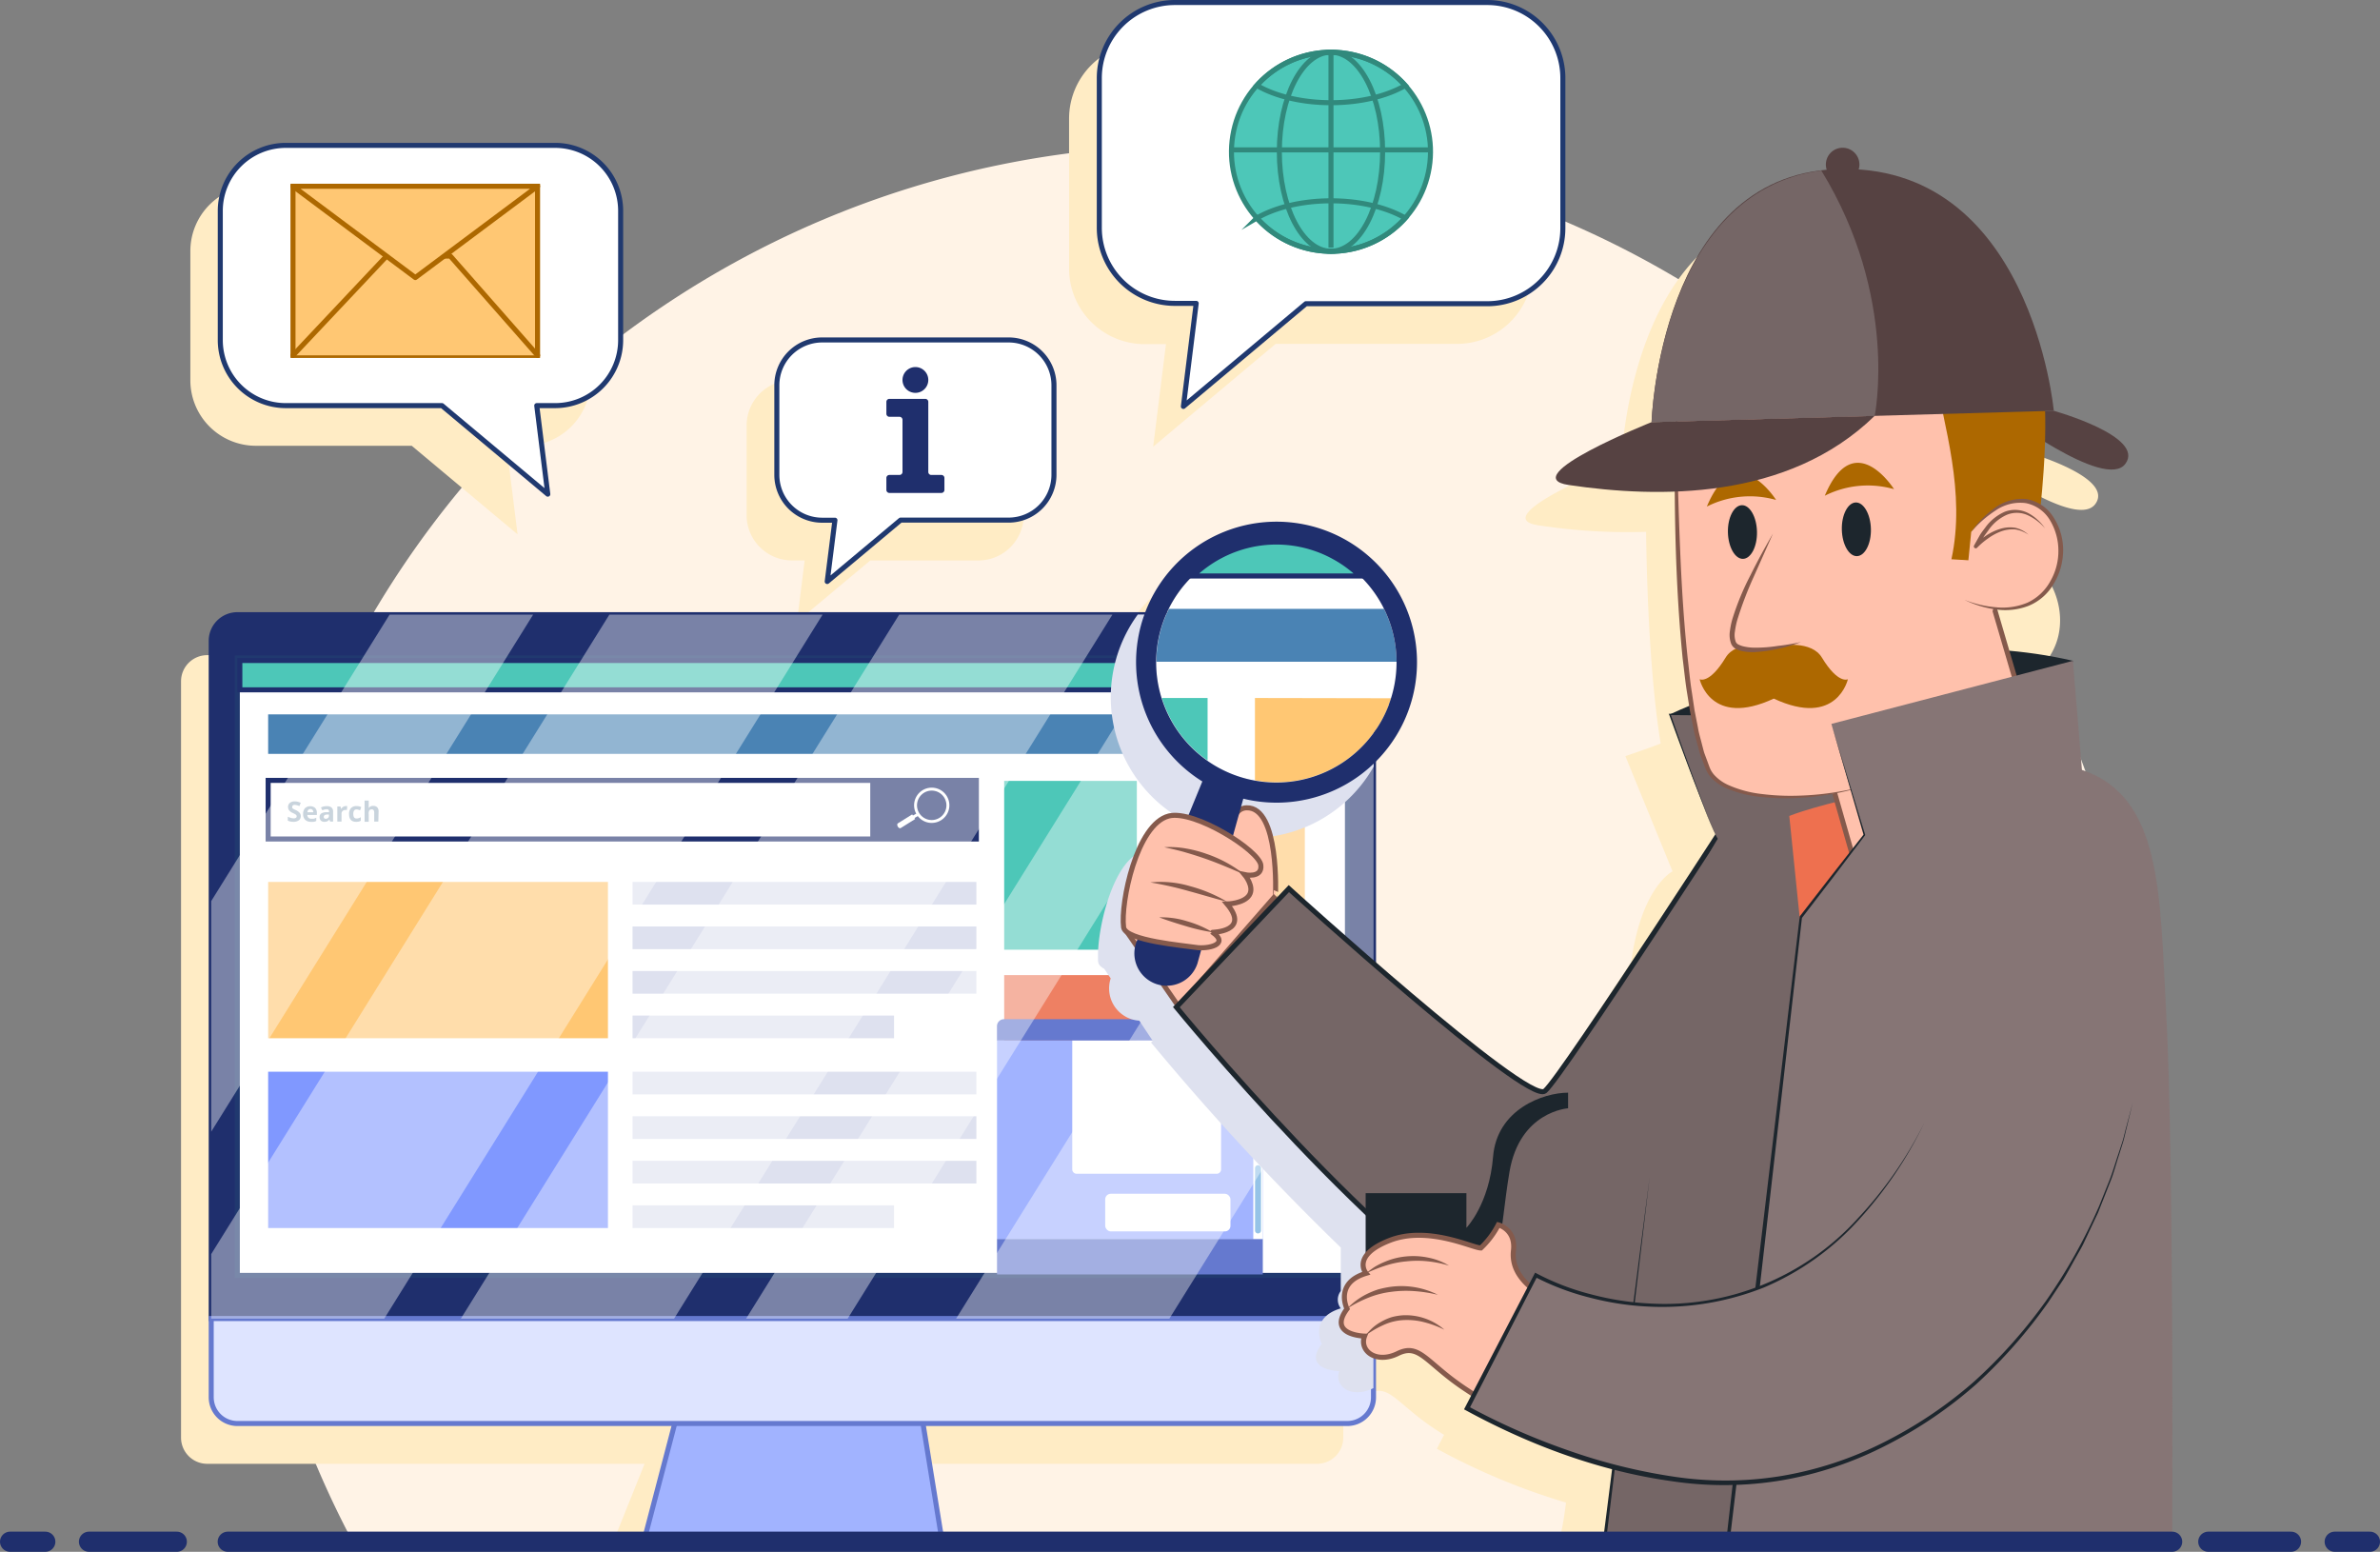 <svg xmlns="http://www.w3.org/2000/svg" viewBox="0 0 472.36 307.94"><rect x="0" y="0" width="472.36" height="307.94" fill="#808080" stroke="none"/><defs><style>.cls-1{isolation:isolate;}.cls-2{fill:#fff3e6;}.cls-3{fill:#ffecc5;}.cls-24,.cls-3{mix-blend-mode:multiply;}.cls-21,.cls-4{fill:#1f2f6d;}.cls-10,.cls-20,.cls-4,.cls-40{stroke:#1f2f6d;}.cls-10,.cls-20,.cls-25,.cls-26,.cls-36,.cls-38,.cls-39,.cls-4,.cls-5,.cls-6{stroke-miterlimit:10;}.cls-24,.cls-4,.cls-5,.cls-6{fill-rule:evenodd;}.cls-18,.cls-5{fill:#a1b3ff;}.cls-5,.cls-6{stroke:#6579cf;}.cls-6{fill:#dee4ff;}.cls-20,.cls-35,.cls-7{fill:#fff;}.cls-8{fill:#20396f;}.cls-9{fill:#4a83b4;}.cls-10,.cls-14,.cls-38{fill:#4dc7b8;}.cls-11,.cls-36,.cls-37{fill:#ffc773;}.cls-12,.cls-24{fill:#dee1ef;}.cls-13{fill:#8098ff;}.cls-15{fill:#ee8063;}.cls-16{fill:#e1f4ff;}.cls-17{fill:#6579cf;}.cls-19{fill:#95c3e7;}.cls-22{fill:#a5b7c6;}.cls-23{opacity:0.4;mix-blend-mode:overlay;}.cls-25,.cls-32{fill:#ffc1ac;}.cls-25{stroke:#855a4c;}.cls-26,.cls-29{fill:#756666;}.cls-26{stroke:#1d262d;}.cls-27{fill:#855a4c;}.cls-28{fill:#1d262d;}.cls-30{fill:#ee704f;}.cls-31{fill:#564242;}.cls-33{fill:#ad6800;}.cls-34{fill:#867575;}.cls-35{stroke:#20396f;}.cls-35,.cls-37,.cls-40{stroke-linecap:round;stroke-linejoin:round;}.cls-36,.cls-37{stroke:#ad6800;}.cls-38,.cls-39{stroke:#31897c;}.cls-39,.cls-40{fill:none;}.cls-40{stroke-width:4px;}</style></defs><g class="cls-1"><g id="OBJECT"><path class="cls-2" d="M250.39,106.2c-104.14,0-188.56,84.42-188.56,188.56a187.77,187.77,0,0,0,22,88.53h333A187.66,187.66,0,0,0,439,294.76C439,190.62,354.53,106.2,250.39,106.2Z" transform="translate(-13.82 -77.35)"/><path class="cls-3" d="M433.7,290.41c3.07-19.29,2.12-31-1.83-37.19-.95-7.27-3.56-12.62-10.85-15.05l-1.79-21.69a95.18,95.18,0,0,0-13.15-2.07l-.46-1.58c4.34,1.26,11.38,1.71,15.59-6.26s-1.18-18.69-8.54-19.44c.44-4,.88-9,1-14.06,6.17,3.76,13.72,7.38,16,4.31,4-5.45-14.21-10.51-14.21-10.51l-1.73,0h0l1.73,0S411.27,121.31,376.7,119a3.26,3.26,0,0,0,.16-1,3.33,3.33,0,1,0-6.49,1c-33.31,3-34.76,50.09-34.76,50.09S308.32,180,319.15,181.59a116.14,116.14,0,0,0,21.37,1.3c.18,13.52.93,29.89,2.89,42-1.41.6-7,2.51-7,2.51l9.36,22.86s-6.14,3-8.21,18c-10.27,15.62-21.35,32.18-23.13,33.66-2.06,1.72-20-13.15-34-25.28v-39.7a27.58,27.58,0,0,0,6.83-10.34,27.88,27.88,0,1,0-52.18-19.64c0,.13-.09.26-.13.4h-180a5.19,5.19,0,0,0-5.2,5.19V362.63a5.2,5.2,0,0,0,5.2,5.2h86.8L135.65,383l-.26.26h59.13l.25-.26L191,367.83h84.22a5.2,5.2,0,0,0,5.2-5.2v-8.32a6,6,0,0,0,4.82-.4c4.31-2.07,5.59,1.8,13.18,6.89.67.45,1.33.86,2,1.29L299,364.84a130.84,130.84,0,0,0,25.63,10.68c-1.21,9.57-2,7.77-2,7.77H438.93S436.24,318.21,433.7,290.41ZM51.6,152.81V127.17a13,13,0,0,1,13-13H118a13,13,0,0,1,13,13v25.64a13,13,0,0,1-13,13h-3.65l2.19,17.57-21-17.57h-31A13,13,0,0,1,51.6,152.81ZM226,130.59v-29.7a15,15,0,0,1,15-15H303a15,15,0,0,1,15,15v29.7a15,15,0,0,1-15,15H267L242.69,166l2.54-20.36H241A15,15,0,0,1,226,130.59Zm-64,49V161.8a9,9,0,0,1,9-9H208a9,9,0,0,1,9,9v17.77a9,9,0,0,1-9,9H186.54L172,200.74l1.52-12.18H171A9,9,0,0,1,162,179.57Z" transform="translate(-13.82 -77.35)"/><path class="cls-4" d="M55.74,339V204.52a5.19,5.19,0,0,1,5.2-5.19H281.22a5.19,5.19,0,0,1,5.2,5.19V339Z" transform="translate(-13.82 -77.35)"/><polygon class="cls-5" points="186.7 305.94 186.95 305.68 183.06 281.71 134.12 281.71 127.84 305.68 127.58 305.94 186.7 305.94"/><path class="cls-6" d="M281.22,359.83H60.94a5.2,5.2,0,0,1-5.2-5.2V339H286.42v15.6A5.2,5.2,0,0,1,281.22,359.83Z" transform="translate(-13.82 -77.35)"/><rect class="cls-7" x="47.1" y="130.57" width="220.33" height="122.51"/><path class="cls-8" d="M280.75,208.42V329.94H61.42V208.42H280.75m1-1H60.42V330.94H281.75V207.42Z" transform="translate(-13.82 -77.35)"/><rect class="cls-9" x="53.22" y="141.76" width="205.75" height="7.84"/><rect class="cls-10" x="47.6" y="131.07" width="219.33" height="5.82"/><rect class="cls-11" x="53.22" y="175.01" width="67.44" height="31.02"/><rect class="cls-12" x="125.54" y="175.01" width="68.24" height="4.5"/><rect class="cls-12" x="125.54" y="183.85" width="68.24" height="4.5"/><rect class="cls-12" x="125.54" y="192.69" width="68.24" height="4.5"/><rect class="cls-12" x="125.54" y="201.53" width="51.9" height="4.5"/><rect class="cls-13" x="53.22" y="212.67" width="67.44" height="31.02"/><rect class="cls-12" x="125.54" y="212.67" width="68.24" height="4.5"/><rect class="cls-12" x="125.54" y="221.51" width="68.24" height="4.5"/><rect class="cls-12" x="125.54" y="230.35" width="68.24" height="4.5"/><rect class="cls-12" x="125.54" y="239.19" width="51.9" height="4.5"/><rect class="cls-14" x="199.3" y="154.96" width="26.33" height="33.5"/><rect class="cls-15" x="199.3" y="193.5" width="26.33" height="33.5"/><rect class="cls-11" x="232.64" y="154.96" width="26.33" height="33.5"/><rect class="cls-16" x="232.64" y="193.5" width="26.33" height="33.5"/><rect class="cls-17" x="197.88" y="245.85" width="52.75" height="7.05"/><rect class="cls-18" x="197.88" y="206.4" width="52.75" height="39.45"/><path class="cls-7" d="M226.63,283.75a.45.45,0,0,0,0,.11V309.4a.87.87,0,0,0,.86.87H255.3a.87.87,0,0,0,.87-.87V283.86s0-.07,0-.11Z" transform="translate(-13.82 -77.35)"/><rect class="cls-7" x="219.35" y="236.89" width="24.86" height="7.47" rx="1.11"/><path class="cls-17" d="M263.31,279.6H213.08a1.39,1.39,0,0,0-1.39,1.39v2.82h52.75v-3.08A1.13,1.13,0,0,0,263.31,279.6Z" transform="translate(-13.82 -77.35)"/><rect class="cls-7" x="248.74" y="206.45" width="1.89" height="39.4"/><path class="cls-19" d="M263.5,322.11h0a.58.58,0,0,1-.59-.59V309.17a.58.58,0,0,1,.59-.59h0a.58.58,0,0,1,.59.59v12.35A.58.58,0,0,1,263.5,322.11Z" transform="translate(-13.82 -77.35)"/><rect class="cls-20" x="53.22" y="154.86" width="140.56" height="11.63"/><rect class="cls-21" x="172.72" y="154.86" width="21.06" height="11.63"/><path class="cls-7" d="M195.19,239.76l.85-.5-.31-.49-.83.48c-.08.05-.08.2,0,.34S195.12,239.81,195.19,239.76Z" transform="translate(-13.82 -77.35)"/><path class="cls-7" d="M202.16,237.9a3.5,3.5,0,1,0-4.17,2.67A3.51,3.51,0,0,0,202.16,237.9Zm-6.27-1.38a2.92,2.92,0,1,1,2.22,3.49A2.92,2.92,0,0,1,195.89,236.52Z" transform="translate(-13.82 -77.35)"/><path class="cls-7" d="M192.55,241.69l2.9-1.81-.59-.92L192,240.75c-.14.08-.14.36,0,.62S192.41,241.77,192.55,241.69Z" transform="translate(-13.82 -77.35)"/><path class="cls-22" d="M73.52,239.28a1,1,0,0,1-.39.85,1.7,1.7,0,0,1-1.07.3,2.52,2.52,0,0,1-1.12-.23v-.78a4.55,4.55,0,0,0,.68.25,1.89,1.89,0,0,0,.51.07.73.73,0,0,0,.42-.1.36.36,0,0,0,.15-.31.38.38,0,0,0-.07-.21.83.83,0,0,0-.19-.18,5.28,5.28,0,0,0-.51-.26,2.44,2.44,0,0,1-.54-.33,1.24,1.24,0,0,1-.29-.36,1.07,1.07,0,0,1-.11-.49,1,1,0,0,1,.35-.82,1.5,1.5,0,0,1,1-.3,2.2,2.2,0,0,1,.58.07,4.22,4.22,0,0,1,.59.21l-.27.65a3,3,0,0,0-.53-.18,1.39,1.39,0,0,0-.4-.06.58.58,0,0,0-.37.11.38.38,0,0,0-.12.29.33.33,0,0,0,0,.2.8.8,0,0,0,.16.16,5.61,5.61,0,0,0,.53.27,2.29,2.29,0,0,1,.76.53A1,1,0,0,1,73.52,239.28Z" transform="translate(-13.82 -77.35)"/><path class="cls-22" d="M75.53,240.43a1.57,1.57,0,0,1-1.14-.4,1.54,1.54,0,0,1-.41-1.14,1.7,1.7,0,0,1,.38-1.17,1.56,1.56,0,0,1,2-.05,1.41,1.41,0,0,1,.35,1v.4H74.82a.78.78,0,0,0,.21.54.68.68,0,0,0,.54.2,3,3,0,0,0,.52,0,2.21,2.21,0,0,0,.5-.19v.64a1.67,1.67,0,0,1-.46.16A2.58,2.58,0,0,1,75.53,240.43Zm-.11-2.54a.52.52,0,0,0-.41.17.74.74,0,0,0-.17.47H76a.68.68,0,0,0-.16-.47A.53.53,0,0,0,75.42,237.89Z" transform="translate(-13.82 -77.35)"/><path class="cls-22" d="M79.35,240.38l-.16-.41h0a1.16,1.16,0,0,1-.43.36,1.35,1.35,0,0,1-.57.1,1,1,0,0,1-.69-.24,1,1,0,0,1-.25-.71.81.81,0,0,1,.34-.71,1.89,1.89,0,0,1,1-.25l.53,0v-.13a.41.41,0,0,0-.47-.46,2.06,2.06,0,0,0-.85.22l-.28-.56a2.51,2.51,0,0,1,1.16-.27,1.43,1.43,0,0,1,.93.27,1,1,0,0,1,.32.8v2Zm-.24-1.4h-.32a1.07,1.07,0,0,0-.54.13.42.42,0,0,0-.17.36c0,.24.13.35.4.35a.61.61,0,0,0,.45-.16.57.57,0,0,0,.18-.44Z" transform="translate(-13.82 -77.35)"/><path class="cls-22" d="M82.46,237.31a1.06,1.06,0,0,1,.27,0l-.06.77a.82.82,0,0,0-.24,0,.83.83,0,0,0-.61.2.7.7,0,0,0-.22.56v1.54h-.83v-3h.63l.12.51h0a1.07,1.07,0,0,1,.38-.41A1,1,0,0,1,82.46,237.31Z" transform="translate(-13.82 -77.35)"/><path class="cls-22" d="M84.51,240.43c-.94,0-1.41-.51-1.41-1.54a1.67,1.67,0,0,1,.38-1.18,1.44,1.44,0,0,1,1.1-.4,2.06,2.06,0,0,1,.94.2l-.24.64-.36-.13a1.4,1.4,0,0,0-.34-.05c-.43,0-.64.3-.64.91s.21.89.64.89a1.23,1.23,0,0,0,.44-.07,1.51,1.51,0,0,0,.41-.19v.7a1.47,1.47,0,0,1-.41.18A2.39,2.39,0,0,1,84.51,240.43Z" transform="translate(-13.82 -77.35)"/><path class="cls-22" d="M88.91,240.38h-.82v-1.76c0-.44-.16-.66-.49-.66a.55.55,0,0,0-.5.24A1.47,1.47,0,0,0,87,239v1.42h-.82v-4.2H87V237c0,.06,0,.22,0,.47l0,.24h0a1,1,0,0,1,.88-.44,1.09,1.09,0,0,1,.81.28,1.16,1.16,0,0,1,.27.82Z" transform="translate(-13.82 -77.35)"/><g class="cls-23"><polygon class="cls-7" points="163.26 121.97 120.94 121.97 41.92 248.86 41.92 261.68 76.26 261.68 163.26 121.97"/><polygon class="cls-7" points="41.92 178.81 41.92 224.57 105.81 121.97 77.32 121.97 41.92 178.81"/><polygon class="cls-7" points="220.78 121.97 178.46 121.97 91.46 261.68 133.78 261.68 220.78 121.97"/><polygon class="cls-7" points="255.23 121.97 235.07 121.97 148.07 261.68 168.23 261.68 255.23 121.97"/><polygon class="cls-7" points="272.61 196.6 272.61 128.64 189.75 261.68 232.08 261.68 272.61 196.6"/></g><path class="cls-24" d="M264.62,260.73,262,262.12s.8-17.64-5.73-17.47a2.39,2.39,0,0,0-1.28.4l.62-2.21a27.88,27.88,0,0,0,30.84-13.36v-25a5.19,5.19,0,0,0-5.2-5.19H239.64a27.85,27.85,0,0,0,7.81,40.1l-2.9,7.06a8,8,0,0,0-3.73-.22c-5.9,1.48-9.09,14.76-9.08,20.7l0,.83c0,.2,0,.39.06.56.06.48.5.91,1.18,1.28l1.28,1.9a6.42,6.42,0,0,0,3.84,8,6.58,6.58,0,0,0,1.83.39l2.67,4-.33.34a509.49,509.49,0,0,0,37.65,40.68v8.64a2.8,2.8,0,0,0,0,3.43h0c-6.38,1.92-3.77,7.05-3.77,7.05h0c-3.95,5.25,3.48,5.41,3.48,5.41-1.1,2.9,2.28,5.52,6.59,3.45l.18-.08V279.91C275,270.17,264.62,260.73,264.62,260.73ZM285,209.08c0,.13.09.24.12.37,0-.13-.08-.24-.12-.37Zm-.28-.89-.22-.57c.07.19.15.38.22.58Zm-.28,16c.07-.19.13-.38.19-.57h0c-.07.19-.12.39-.19.58-.26.7-.57,1.38-.89,2,.2-.42.39-.84.57-1.28C284.26,224.66,284.37,224.41,284.47,224.15Zm-2.24,4.47c.18-.28.35-.58.52-.87C282.58,228,282.41,228.34,282.23,228.62Zm.71-1.2c.21-.38.41-.77.61-1.16C283.35,226.65,283.15,227,282.94,227.42Zm1-21.23h0c-.09-.21-.17-.43-.26-.64C283.8,205.76,283.88,206,284,206.19Z" transform="translate(-13.82 -77.35)"/><path class="cls-25" d="M261.24,237.65c-3.43.09-3.57,6.17-3.16,10.91l-7.62-5.62-12.92,19.41,10.21,14.76,19.22-22S267.77,237.48,261.24,237.65Z" transform="translate(-13.82 -77.35)"/><path class="cls-21" d="M243.12,272.55h0a6.42,6.42,0,0,1-3.64-8.54l13.82-33.66,8.18,2.25-10,35.93A6.41,6.41,0,0,1,243.12,272.55Z" transform="translate(-13.82 -77.35)"/><path class="cls-7" d="M289.47,217.15a23.59,23.59,0,0,1-3.06,5.67A23.86,23.86,0,1,1,275,186.25l.55.2a23.17,23.17,0,0,1,3.23,1.49A23.85,23.85,0,0,1,289.47,217.15Z" transform="translate(-13.82 -77.35)"/><path class="cls-9" d="M244.85,200.36a23.58,23.58,0,0,0-1.52,8.31H291a23.76,23.76,0,0,0-2.5-10.5H245.82C245.47,198.88,245.14,199.6,244.85,200.36Z" transform="translate(-13.82 -77.35)"/><path class="cls-14" d="M251.28,226.53a21.87,21.87,0,0,0,2.21,1.73v-12.4h-9.07A23.77,23.77,0,0,0,251.28,226.53Z" transform="translate(-13.82 -77.35)"/><path class="cls-10" d="M275.56,186.45l-.55-.2a23.8,23.8,0,0,0-13-.78,24,24,0,0,0-11.47,6.18h33.21a23.59,23.59,0,0,0-5-3.71A23.17,23.17,0,0,0,275.56,186.45Z" transform="translate(-13.82 -77.35)"/><path class="cls-11" d="M262.89,215.86V232.2a23.81,23.81,0,0,0,26.58-15c.16-.43.28-.86.42-1.29Z" transform="translate(-13.82 -77.35)"/><path class="cls-21" d="M277,182.66a27.88,27.88,0,1,0,16.27,35.91A27.88,27.88,0,0,0,277,182.66Zm12.49,34.49a23.59,23.59,0,0,1-3.06,5.67A23.86,23.86,0,1,1,275,186.25l.55.2a23.17,23.17,0,0,1,3.23,1.49A23.85,23.85,0,0,1,289.47,217.15Z" transform="translate(-13.82 -77.35)"/><path class="cls-25" d="M257.36,256.74s3.33-.08,4.41-1.76-.93-4.06-.93-4.06,3.53.78,3.22-1.89c-.34-2.91-13.14-11-18.24-9.76-6.42,1.61-9.63,17.2-9,22.09.34,2.67,12.26,3.65,14.41,4s6.76-.54,3.26-3C254.49,262.35,262,262.25,257.36,256.74Z" transform="translate(-13.82 -77.35)"/><path class="cls-26" d="M361.94,232s-38.07,59-41.5,61.85-50.82-40.16-50.82-40.16l-22.33,23.52s40.9,50.12,68.76,65c21.46,11.46,53.11-40.87,61.41-53.37S391.63,208.69,361.94,232Z" transform="translate(-13.82 -77.35)"/><path class="cls-27" d="M260.84,250.92c-1.3-.58-2.61-1.13-3.91-1.67s-2.61-1.05-3.93-1.51-2.66-.88-4-1.27-2.72-.69-4.12-1a18.2,18.2,0,0,1,4.29.25,24.71,24.71,0,0,1,4.16,1.09A25.12,25.12,0,0,1,260.84,250.92Z" transform="translate(-13.82 -77.35)"/><path class="cls-27" d="M242.13,252.46a20.36,20.36,0,0,1,7.91.75,29.09,29.09,0,0,1,7.32,3.08c-2.58-.66-5.07-1.43-7.59-2.11A68.81,68.81,0,0,0,242.13,252.46Z" transform="translate(-13.82 -77.35)"/><path class="cls-27" d="M243.88,259.39a16.71,16.71,0,0,1,5.5.76,21,21,0,0,1,5.11,2.2,38.05,38.05,0,0,1-5.39-1.24C247.35,260.59,245.63,260.05,243.88,259.39Z" transform="translate(-13.82 -77.35)"/><path class="cls-28" d="M345.24,219.11c.59-.26,40.86-19.7,80-10.63l-7,28.38-49.87,12.71Z" transform="translate(-13.82 -77.35)"/><path class="cls-29" d="M391.77,268l4-48.74-50.56-.18s8.13,22.84,9.54,24.73c0,0-7.45,11-8.93,29.12-.25,3.1-13.6,110.33-13.6,110.33h44.83S393.59,285.36,391.77,268Z" transform="translate(-13.82 -77.35)"/><path class="cls-28" d="M341.23,310.9l-4.29,36.22-4.39,36.21-.3-.34,44.83-.08-.38.32q4.71-28.68,8.83-57.46c1.35-9.6,2.71-19.19,3.83-28.81.3-2.41.57-4.81.81-7.22s.53-4.82.7-7.23.43-4.82.49-7.23c0-1.2.15-2.42.12-3.61l-.1-3.6V268h0l4.11-48.74.31.34-25.28-.14-25.28-.21.14-.19q2.19,6.25,4.47,12.48l2.32,6.21a55.49,55.49,0,0,0,2.61,6.09,54.59,54.59,0,0,1-2.67-6.06l-2.4-6.19q-2.34-6.19-4.61-12.43L345,219h.21l25.28,0,25.28,0h.34l0,.33-3.94,48.75V268l.13,3.67c0,1.23-.08,2.44-.11,3.65-.06,2.44-.28,4.85-.47,7.27s-.43,4.84-.67,7.25-.5,4.82-.79,7.23c-1.1,9.64-2.38,19.25-3.76,28.84q-4.17,28.78-9,57.46l-.06.32h-.32l-44.83-.09h-.34l0-.33,4.59-36.19Z" transform="translate(-13.82 -77.35)"/><path class="cls-30" d="M368.94,239.27s5.67-2.39,20.79-5.32c20.08-3.88,38.17,2.69,38.06,7.53-.23,10.7-56.31,36.16-56.74,18.4Z" transform="translate(-13.82 -77.35)"/><path class="cls-25" d="M406.83,188.52l12.51,42.62L382.68,251.3l-10.42-36.49S391.58,183.18,406.83,188.52Z" transform="translate(-13.82 -77.35)"/><path class="cls-31" d="M421.44,158.87s18.21,5.06,14.21,10.51S411,159.17,411,159.17Z" transform="translate(-13.82 -77.35)"/><path class="cls-32" d="M412.83,166c3.18,23.82-8.7,49.72-19,62-6.86,8.16-37,10.92-41,2.06-6.94-15.29-6.68-66.21-6-77.79s34.07-16.38,49-14.23S411.1,153,412.83,166Z" transform="translate(-13.82 -77.35)"/><path class="cls-32" d="M384.19,233.25c-11.56,3.5-28.45,3.23-31.39-3.24-6.94-15.29-6.68-66.21-6-77.79" transform="translate(-13.82 -77.35)"/><path class="cls-27" d="M384.19,233.25a54.24,54.24,0,0,1-13.74,2.45,46.92,46.92,0,0,1-7-.19,23.14,23.14,0,0,1-6.86-1.68,9.42,9.42,0,0,1-3-2,6.08,6.08,0,0,1-1.08-1.52c-.25-.56-.43-1.11-.65-1.66l-.62-1.66c-.18-.56-.31-1.13-.47-1.69-.29-1.14-.66-2.26-.85-3.41l-.69-3.44-.55-3.46c-.39-2.31-.6-4.63-.9-6.94-.92-9.28-1.35-18.6-1.51-27.91s-.07-18.63.57-27.92q-.18,7-.08,14c0,4.65.12,9.3.28,13.94.32,9.29.74,18.59,1.74,27.82.28,2.3.47,4.62.85,6.91l.51,3.44.67,3.4c.18,1.15.54,2.25.81,3.37.15.55.28,1.12.45,1.67l.6,1.61c.2.53.38,1.09.61,1.6a4.93,4.93,0,0,0,.92,1.31,8.48,8.48,0,0,0,2.73,1.88,22.49,22.49,0,0,0,6.61,1.75,45.7,45.7,0,0,0,6.92.33A57.27,57.27,0,0,0,384.19,233.25Z" transform="translate(-13.82 -77.35)"/><path class="cls-33" d="M401.12,188.33l7.27.44,9.11-.86s6.83-40.87-3.31-48.55-18.52,0-16.53,11.25S404,175.08,401.12,188.33Z" transform="translate(-13.82 -77.35)"/><path class="cls-33" d="M375.42,207.85c-2.08-3.43-7.93-2.52-9.56-2.19-1.63-.33-7.48-1.24-9.56,2.19-3.24,5.34-5.15,4.29-5.15,4.29s2.17,9.69,14.71,3.84c12.54,5.85,14.71-3.84,14.71-3.84S378.66,213.19,375.42,207.85Z" transform="translate(-13.82 -77.35)"/><path class="cls-32" d="M371.25,204.76s-9.34,2.86-12.72,1,3.15-14.45,7.17-22.46" transform="translate(-13.82 -77.35)"/><path class="cls-27" d="M371.25,204.76a31.36,31.36,0,0,1-9.19,2,10.58,10.58,0,0,1-2.43-.19,4.74,4.74,0,0,1-1.22-.41,2.11,2.11,0,0,1-1-1.05,5,5,0,0,1-.25-2.57,15.44,15.44,0,0,1,.49-2.36,51.65,51.65,0,0,1,3.6-8.71c1.39-2.81,2.89-5.54,4.46-8.25l-3.81,8.55a72.42,72.42,0,0,0-3.3,8.67,15.88,15.88,0,0,0-.45,2.22,4,4,0,0,0,.15,2,1.08,1.08,0,0,0,.57.6,4.22,4.22,0,0,0,1,.36,9.5,9.5,0,0,0,2.22.25,27.37,27.37,0,0,0,4.59-.35C368.19,205.37,369.72,205.08,371.25,204.76Z" transform="translate(-13.82 -77.35)"/><path class="cls-28" d="M379.37,182.46c.07,2.94,1.42,5.29,3,5.25s2.84-2.45,2.77-5.39-1.43-5.3-3-5.26S379.3,179.51,379.37,182.46Z" transform="translate(-13.82 -77.35)"/><path class="cls-28" d="M356.76,183c.07,2.94,1.43,5.29,3,5.25s2.84-2.45,2.77-5.4-1.43-5.29-3-5.25S356.69,180.06,356.76,183Z" transform="translate(-13.82 -77.35)"/><path class="cls-33" d="M389.73,174.42s-7.92-12.59-13.74,1.3A18.94,18.94,0,0,1,389.73,174.42Z" transform="translate(-13.82 -77.35)"/><path class="cls-33" d="M366.32,176.56s-7.92-12.58-13.74,1.31A19,19,0,0,1,366.32,176.56Z" transform="translate(-13.82 -77.35)"/><path class="cls-32" d="M403.7,196.38s12.45,6,17.7-4-4.77-24-16.35-9.49" transform="translate(-13.82 -77.35)"/><path class="cls-27" d="M403.7,196.38a21.65,21.65,0,0,0,6.31,1.48,12.75,12.75,0,0,0,6.25-.94,10,10,0,0,0,4.5-4.25,11.92,11.92,0,0,0,1.59-6,11.7,11.7,0,0,0-1.62-6,7.17,7.17,0,0,0-4.85-3.48,8.55,8.55,0,0,0-6,1.47,22.39,22.39,0,0,0-4.86,4.27,20,20,0,0,1,4.58-4.7,9.17,9.17,0,0,1,6.37-1.85,7.93,7.93,0,0,1,5.52,3.8,11.87,11.87,0,0,1,1.8,6.47,12.83,12.83,0,0,1-1.81,6.45,10.25,10.25,0,0,1-5,4.45,12.85,12.85,0,0,1-6.57.73A20.26,20.26,0,0,1,403.7,196.38Z" transform="translate(-13.82 -77.35)"/><path class="cls-27" d="M419.71,182.21a10.14,10.14,0,0,0-3.53-2.66,5.23,5.23,0,0,0-4.16,0,8.83,8.83,0,0,0-3.33,2.7c-.41.61-.88,1.18-1.27,1.8l-1.13,1.92-.61-.43a15.29,15.29,0,0,1,2.35-1.92,10.38,10.38,0,0,1,2.75-1.31,6.48,6.48,0,0,1,3-.23,5.74,5.74,0,0,1,2.64,1.38,6.31,6.31,0,0,0-2.69-1.06,6.89,6.89,0,0,0-2.81.42,10.79,10.79,0,0,0-2.52,1.37,14.68,14.68,0,0,0-2.2,1.87h0a.38.38,0,0,1-.6-.44l1.12-2c.39-.67.9-1.26,1.34-1.88a9.49,9.49,0,0,1,3.68-2.85,5.71,5.71,0,0,1,4.6.27,8.67,8.67,0,0,1,1.88,1.34A9,9,0,0,1,419.71,182.21Z" transform="translate(-13.82 -77.35)"/><path class="cls-31" d="M341.61,161.12l79.83-2.25s-4.53-49.62-43.41-47.95C343.11,112.42,341.61,161.12,341.61,161.12Z" transform="translate(-13.82 -77.35)"/><path class="cls-31" d="M382.86,110a3.33,3.33,0,1,1-3.33-3.33A3.33,3.33,0,0,1,382.86,110Z" transform="translate(-13.82 -77.35)"/><path class="cls-31" d="M341.61,161.12S314.32,172,325.15,173.59c17.76,2.64,43.48,3.09,60.74-13.72Z" transform="translate(-13.82 -77.35)"/><path class="cls-29" d="M375.29,111.18c-32.25,4.28-33.68,49.94-33.68,49.94l44.28-1.25h0S390.75,136.37,375.29,111.18Z" transform="translate(-13.82 -77.35)"/><path class="cls-34" d="M425.23,208.48,377.3,221l6.58,22-12.63,16.35-14.49,123.9h88.17s.4-76.46-1.21-105.47c-1.28-23-.75-42.33-16.7-47.65Z" transform="translate(-13.82 -77.35)"/><path class="cls-28" d="M444.93,383.29l-22,.17q-11,.1-22.05.11l-44.08.12h-.44l.05-.44,3.54-31c1.15-10.33,2.43-20.65,3.66-31L371,259.35v-.07l0-.06q6.33-8.18,12.71-16.29l0,.16L377.3,221,384,243l0,.08-.06.08q-6.22,8.23-12.54,16.41l.06-.14-7.08,62c-1.2,10.33-2.34,20.66-3.6,31l-3.7,31-.39-.44,44.08.11q11,0,22.05.12Z" transform="translate(-13.82 -77.35)"/><path class="cls-28" d="M304.86,314.12V321s4.53-4.65,5.29-14.1,10-12.72,14.89-12.72v3.1s-9.59.59-11.63,12.6S312,332,304.86,334c0,0-.56,4.73-10,5.37-5.35.36-10-1.79-10-7.92V314.12Z" transform="translate(-13.82 -77.35)"/><path class="cls-25" d="M321.73,335.48c5.93,3.08,32.57,8.74,53.53-4.57C393,319.64,403.57,292.08,407.4,262c2.66-20.83,15.36-21.27,21.41-20.36s14.33,3.08,7.53,44.52-28.91,69.95-50.2,76.73-47.78,12.7-81.72-10.06c-7.59-5.09-8.87-9-13.18-6.89s-7.69-.55-6.59-3.45c0,0-7.43-.16-3.48-5.41,0,0-2.61-5.13,3.77-7.05,0,0-3-3.49,4.63-6.51S306.09,325,307.73,325a17.17,17.17,0,0,0,3.46-4.59s3.54.88,3,5.17C313.83,329,315.79,332.39,321.73,335.48Z" transform="translate(-13.82 -77.35)"/><path class="cls-34" d="M305,356.84l13.68-26.44A55.14,55.14,0,0,0,362.56,333c24.07-8.87,40.4-38.73,42.77-67.06,2.07-24.62,12.42-27.37,22.53-26.59,13,1,18.08,15.58,9.26,56.73S399.35,365.88,366,371C337,375.41,305,356.84,305,356.84Z" transform="translate(-13.82 -77.35)"/><path class="cls-28" d="M437.12,296.11l-1.28,5.27c-.22.87-.4,1.76-.66,2.62l-.81,2.59c-.57,1.72-1,3.47-1.68,5.15l-2,5.06c-.16.42-.32.84-.5,1.26l-.58,1.22-1.16,2.46-1.15,2.45c-.4.82-.87,1.59-1.31,2.38-.9,1.57-1.73,3.18-2.68,4.72l-3,4.53A100,100,0,0,1,406,352.07,85.39,85.39,0,0,1,388,364.25a71.75,71.75,0,0,1-20.59,6.86,69.64,69.64,0,0,1-21.71.18c-14.4-2-28.21-7.14-40.94-14.07l-.37-.2.2-.39,13.73-26.4.18-.34.34.19a49.21,49.21,0,0,0,10.77,4.12A55.67,55.67,0,0,0,341,336a51.74,51.74,0,0,0,41.56-16.89,79.74,79.74,0,0,0,13.21-19,79.91,79.91,0,0,1-13,19.26,53.27,53.27,0,0,1-18.89,13.48A54.71,54.71,0,0,1,341,336.63a55.81,55.81,0,0,1-11.56-1.76,49.91,49.91,0,0,1-11-4.14l.52-.15L305.38,357l-.17-.59a132,132,0,0,0,19.73,8.71,112.57,112.57,0,0,0,20.9,5.23,68.82,68.82,0,0,0,21.44-.09,70.92,70.92,0,0,0,20.4-6.69,85,85,0,0,0,17.87-12,99.74,99.74,0,0,0,14.35-16.09,108.29,108.29,0,0,0,10.55-18.83l2-5c.67-1.67,1.16-3.42,1.74-5.12l.85-2.57c.27-.87.46-1.75.69-2.62Z" transform="translate(-13.82 -77.35)"/><path class="cls-27" d="M300.49,341.22a20.33,20.33,0,0,0-4-1.49,13.54,13.54,0,0,0-4.14-.42,10.82,10.82,0,0,0-4,1,18.1,18.1,0,0,0-3.66,2.19,16.14,16.14,0,0,1,1.49-1.61,9.62,9.62,0,0,1,1.82-1.28,10.38,10.38,0,0,1,2.08-.9,11.92,11.92,0,0,1,2.23-.36A11.67,11.67,0,0,1,300.49,341.22Z" transform="translate(-13.82 -77.35)"/><path class="cls-27" d="M299.2,334.29a27.92,27.92,0,0,0-4.68-.73,22,22,0,0,0-4.66.15,17.9,17.9,0,0,0-4.49,1.17,24.26,24.26,0,0,0-4.2,2.17,13.84,13.84,0,0,1,3.88-2.89,16.64,16.64,0,0,1,2.27-.93,19.85,19.85,0,0,1,2.41-.51A16.05,16.05,0,0,1,299.2,334.29Z" transform="translate(-13.82 -77.35)"/><path class="cls-27" d="M301.4,328.5a22.63,22.63,0,0,0-4.18-.85,19.67,19.67,0,0,0-4.2,0,19.21,19.21,0,0,0-4.1.81,31.07,31.07,0,0,0-4,1.58,20.33,20.33,0,0,1,1.75-1.3,14.52,14.52,0,0,1,2-1,14,14,0,0,1,4.28-1.07,14.49,14.49,0,0,1,4.41.26A12.39,12.39,0,0,1,301.4,328.5Z" transform="translate(-13.82 -77.35)"/><path class="cls-35" d="M70.58,106.2H124a13,13,0,0,1,13,13v25.64a13,13,0,0,1-13,13h-3.65l2.19,17.57-21-17.57h-31a13,13,0,0,1-13-13V119.17A13,13,0,0,1,70.58,106.2Z" transform="translate(-13.82 -77.35)"/><rect class="cls-36" x="58.15" y="36.96" width="48.54" height="33.57"/><polyline class="cls-37" points="58.15 70.52 76.72 50.82 89.38 50.82 106.7 70.52"/><polygon class="cls-37" points="106.7 36.96 82.43 55.08 58.15 36.96 106.7 36.96"/><path class="cls-35" d="M309,77.85H247a15,15,0,0,0-15,15v29.7a15,15,0,0,0,15,15h4.23L248.69,158,273,137.62H309a15,15,0,0,0,15-15V92.89A15,15,0,0,0,309,77.85Z" transform="translate(-13.82 -77.35)"/><circle class="cls-38" cx="277.97" cy="107.46" r="19.75" transform="translate(113.55 287.28) rotate(-80.78)"/><ellipse class="cls-39" cx="264.16" cy="30.11" rx="10.25" ry="19.75"/><path class="cls-39" d="M278,97.73c5.86,0,11.12-1.32,14.73-3.42a19.74,19.74,0,0,0-29.46,0C266.86,96.41,272.12,97.73,278,97.73Z" transform="translate(-13.82 -77.35)"/><path class="cls-39" d="M278,117.2c-5.85,0-11.11,1.32-14.73,3.42a19.74,19.74,0,0,0,29.46,0C289.09,118.52,283.83,117.2,278,117.2Z" transform="translate(-13.82 -77.35)"/><line class="cls-39" x1="264.16" y1="10.36" x2="264.16" y2="49.13"/><line class="cls-39" x1="283.54" y1="29.74" x2="244.77" y2="29.74"/><path class="cls-35" d="M214,144.81H177a9,9,0,0,0-9,9v17.77a9,9,0,0,0,9,9h2.53L178,192.74l14.56-12.18H214a9,9,0,0,0,9-9V153.8A9,9,0,0,0,214,144.81Z" transform="translate(-13.82 -77.35)"/><path class="cls-21" d="M198.06,171v-13.9a.6.6,0,0,0-.6-.6h-7.12a.6.6,0,0,0-.6.6v2.36a.6.6,0,0,0,.6.6h2a.6.6,0,0,1,.6.6V171a.6.6,0,0,1-.6.6h-2a.6.6,0,0,0-.6.6v2.37a.6.6,0,0,0,.6.6h10.32a.6.6,0,0,0,.6-.6v-2.37a.6.6,0,0,0-.6-.6h-2A.59.59,0,0,1,198.06,171Z" transform="translate(-13.82 -77.35)"/><path class="cls-21" d="M198.06,152.74a2.56,2.56,0,1,1-2.56-2.55A2.56,2.56,0,0,1,198.06,152.74Z" transform="translate(-13.82 -77.35)"/><line class="cls-40" x1="431.11" y1="305.94" x2="45.2" y2="305.94"/><line class="cls-40" x1="454.7" y1="305.94" x2="438.28" y2="305.94"/><line class="cls-40" x1="470.36" y1="305.94" x2="463.37" y2="305.94"/><line class="cls-40" x1="17.66" y1="305.94" x2="35.09" y2="305.94"/><line class="cls-40" x1="2" y1="305.94" x2="8.99" y2="305.94"/></g></g></svg>